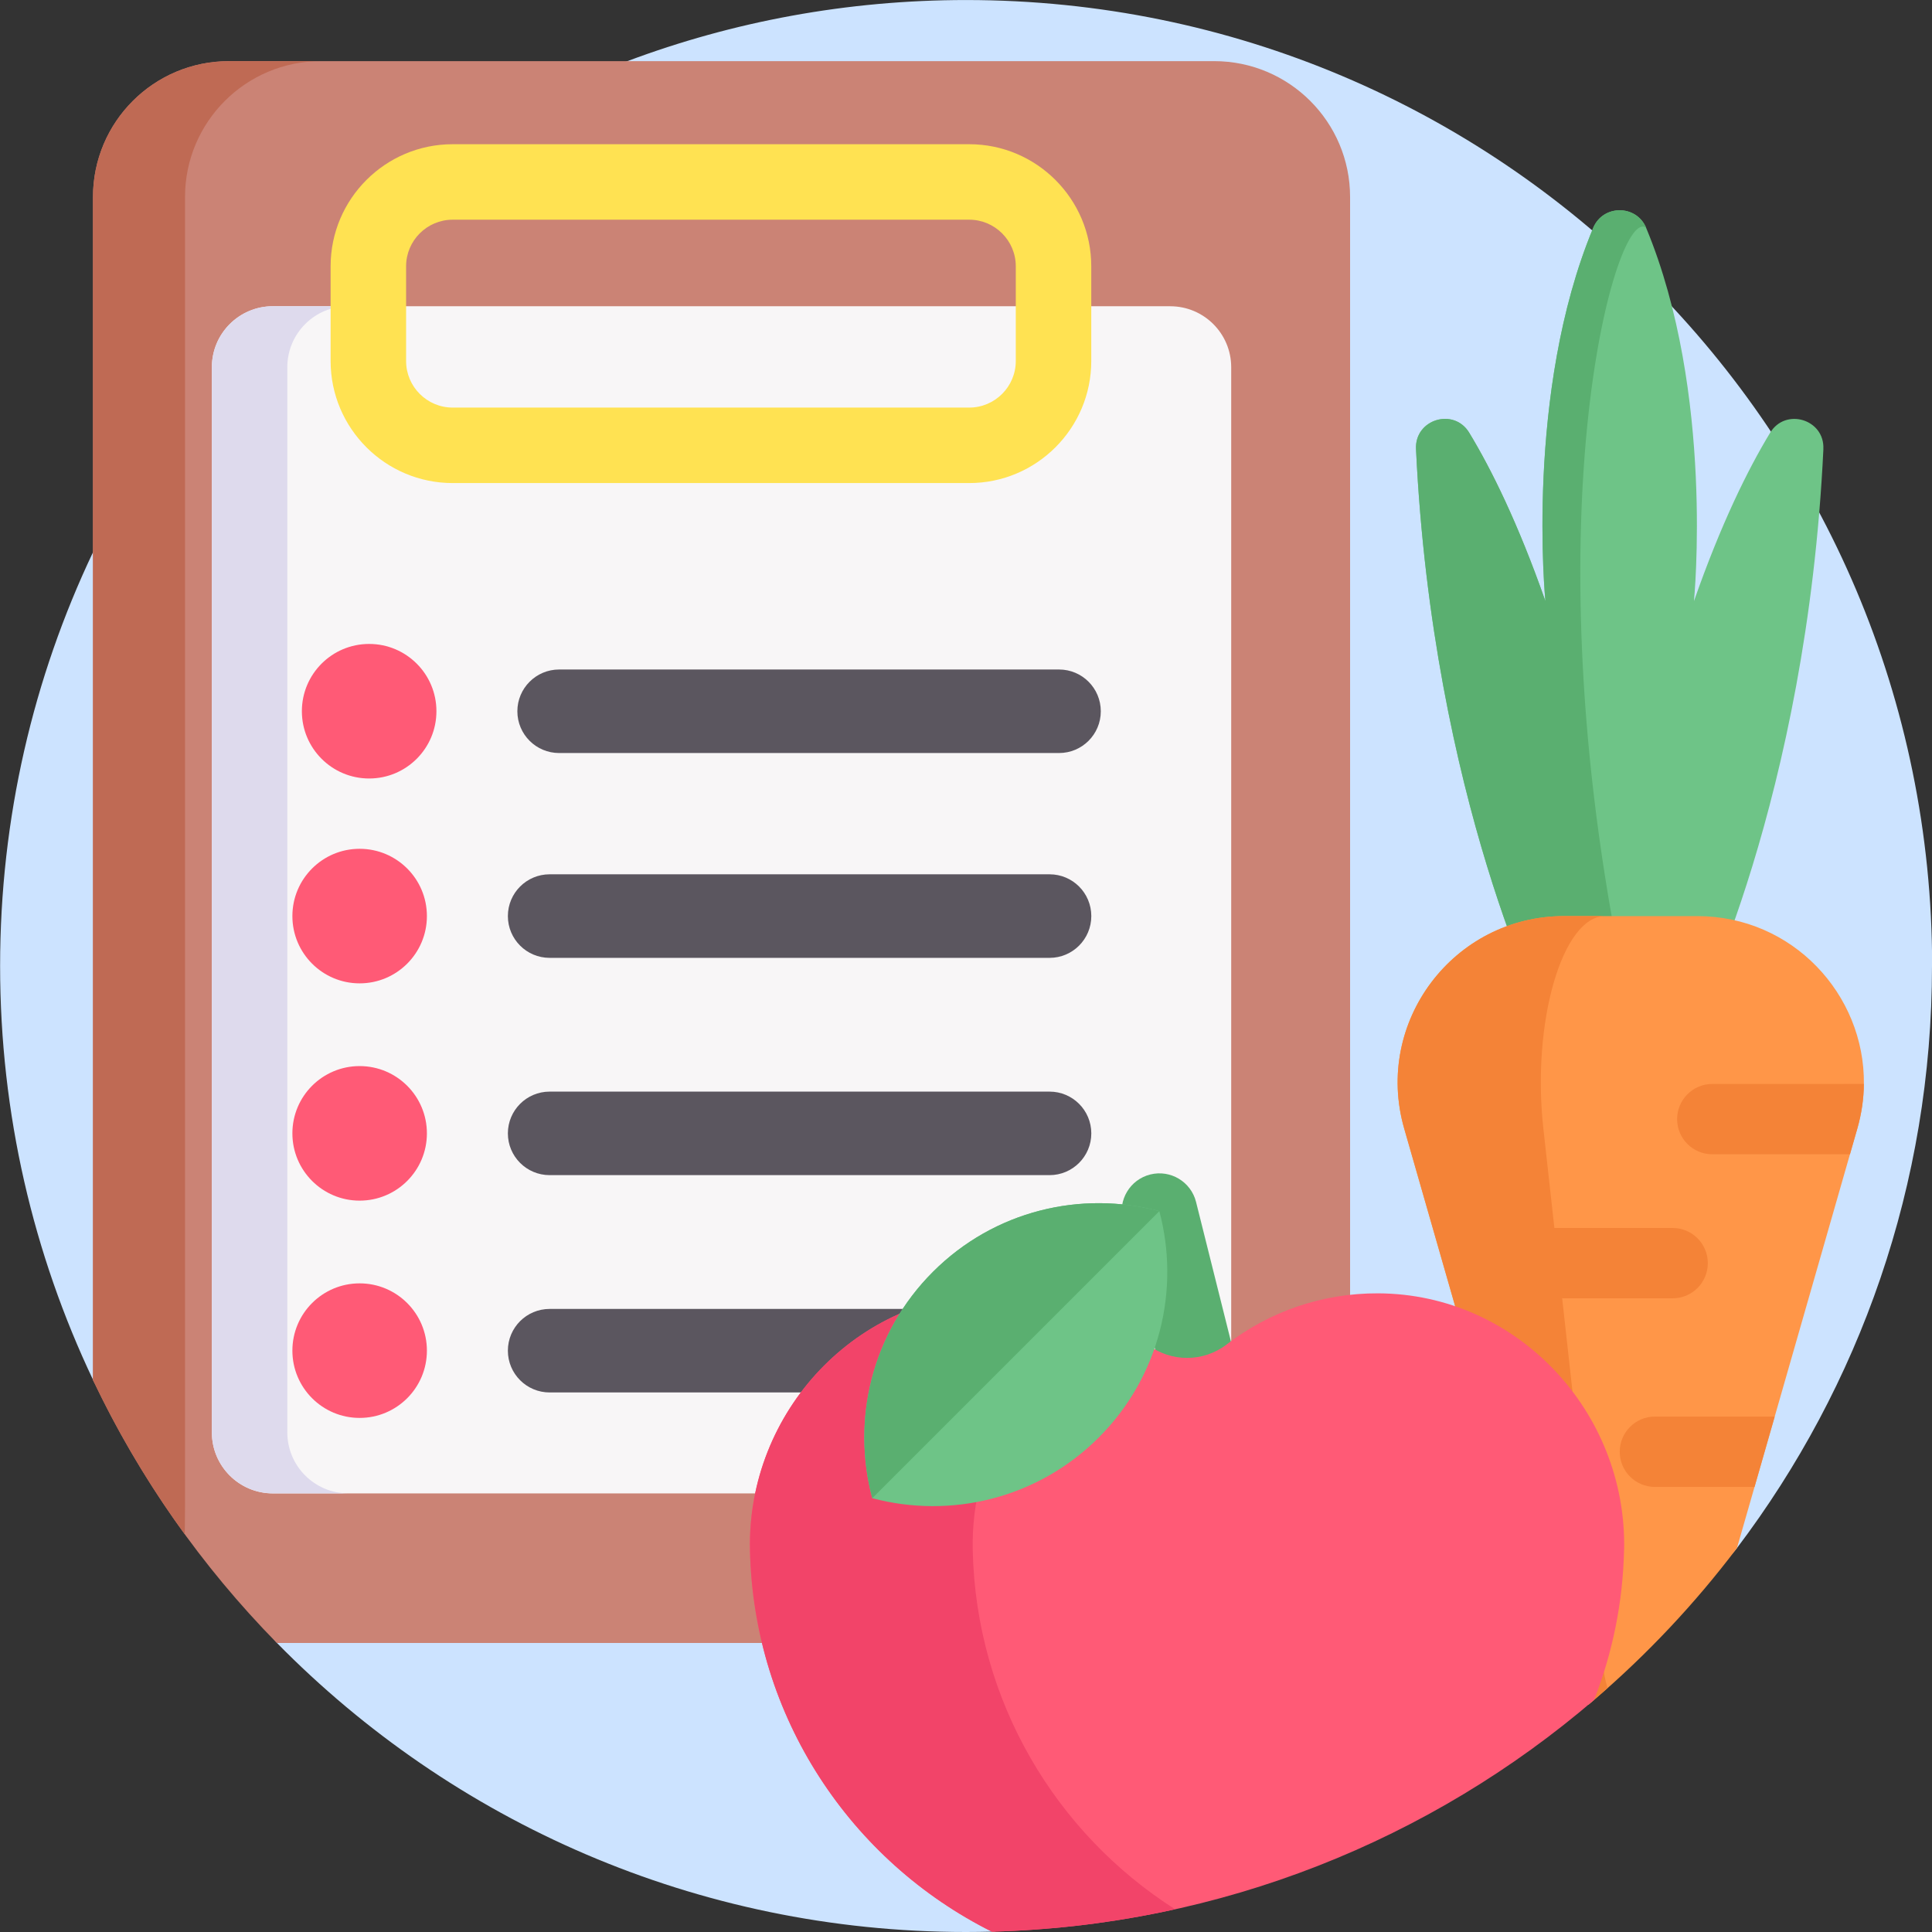 <svg fill="none" height="56" viewBox="0 0 56 56" width="56" xmlns="http://www.w3.org/2000/svg" xmlns:xlink="http://www.w3.org/1999/xlink"><rect x="0" y="0" width="56" height="56" fill="#333333" stroke="none"/><clipPath id="a"><path d="m0 0h56v56h-56z"/></clipPath><g clip-path="url(#a)"><path d="m56 28c0 6.335-2.104 12.179-5.652 16.87-1.115 1.474-3.653.642-5.033 1.869-.128.114-8.311 1.988-12.803 2.979-1.716.38-1.941 6.223-3.76 6.272-.249.006-.5.01-.75.01-7.821 0-14.895-3.207-19.975-8.378-.965-.982 1.114-4.987.303-6.103-1.019-1.399-4.883.058-5.632-1.521-1.728-3.637-2.695-7.704-2.695-11.998s.967-8.362 2.695-11.998c.75-1.582 1.646-3.082 2.668-4.483 3.2-4.388 7.645-7.809 12.817-9.746 3.056-1.146 6.366-1.772 9.821-1.772 15.463 0 28 12.537 28 28z" fill="#cce3ff"/><path d="m52.852 13.015c-.482 10.151-3.752 16.554-3.752 16.554h-4.305s-3.269-6.403-3.752-16.554c-.04-.861 1.097-1.209 1.543-.471.641 1.058 1.415 2.62 2.208 4.88 0 0-.603-6.042 1.385-10.818.283-.681 1.252-.681 1.536 0 1.987 4.776 1.385 10.818 1.385 10.818.792-2.261 1.567-3.823 2.208-4.88.446-.737 1.584-.389 1.543.471z" fill="#6ec487"/><path d="m47.716 6.605c-.853-.682-3.357 8.045-.768 21.2.126.641.208 1.228.251 1.763h-2.403s-3.269-6.403-3.752-16.554c-.04-.861 1.097-1.209 1.543-.471.641 1.058 1.415 2.62 2.208 4.88 0 0-.603-6.042 1.385-10.818.283-.681 1.252-.681 1.536 0z" fill="#5aaf70"/><path d="m54.025 31.419c-.003.424-.065.859-.189 1.292l-.214.746-2.181 7.603-.585 2.039-.509 1.772c-1.218 1.612-2.609 3.089-4.142 4.402-.056.048-.112.095-.168.142-.424-.284-.749-.713-.897-1.229l-4.439-15.474c-.885-3.084 1.431-6.158 4.638-6.158h3.859c2.757 0 4.855 2.269 4.828 4.866z" fill="#ff9648"/><g fill="#f48337"><path d="m46.593 48.933c-.128.114-.258.228-.388.339-.056.048-.112.095-.168.142-.424-.284-.749-.713-.897-1.229l-4.439-15.474c-.885-3.084 1.431-6.158 4.639-6.158h1.185c-1.238 0-2.132 3.073-1.79 6.158l1.714 15.474c.031.278.081.53.147.748z"/><path d="m54.025 31.419c-.003.424-.065.859-.189 1.292l-.214.746h-3.991c-.563 0-1.019-.456-1.019-1.018 0-.282.114-.536.299-.721.185-.185.439-.299.721-.299z"/><path d="m48.483 37.632h-5.003c-.563 0-1.019-.456-1.019-1.019 0-.563.456-1.019 1.019-1.019h5.003c.563 0 1.019.456 1.019 1.019-0.0.563-.456 1.019-1.019 1.019z"/><path d="m51.441 41.06-.585 2.039h-2.888c-.563 0-1.019-.456-1.019-1.019 0-.282.114-.536.299-.721.185-.185.439-.299.721-.299z"/></g><path d="m39.133 5.71v37.972c0 2.175-1.764 3.94-3.94 3.94h-27.168c-2.174-2.214-3.983-4.787-5.33-7.623v-34.288c0-2.175 1.764-3.939 3.94-3.939h28.558c2.175 0 3.94 1.763 3.94 3.939z" fill="#cb8375"/><path d="m9.303 1.772c-2.177 0-3.94 1.763-3.94 3.939v37.972c0 .245-.003.511-.007.79-1.019-1.399-1.912-2.895-2.661-4.473v-34.288c0-2.175 1.763-3.939 3.939-3.939z" fill="#bf6a54"/><path d="m33.919 43.287h-26.01c-.977 0-1.768-.792-1.768-1.768v-30.874c0-.977.792-1.768 1.768-1.768h26.01c.977 0 1.768.792 1.768 1.768v30.874c-0.0.977-.792 1.768-1.768 1.768z" fill="#f8f6f7"/><path d="m10.097 43.286h-2.187c-.977 0-1.769-.792-1.769-1.768v-30.874c0-.977.792-1.769 1.769-1.769h2.187c-.977 0-1.769.792-1.769 1.769v30.874c-0.0.976.792 1.768 1.769 1.768z" fill="#dedaed"/><path d="m28.093 14.002h-14.972c-1.951 0-3.538-1.587-3.538-3.538v-2.746c0-1.951 1.587-3.538 3.538-3.538h14.972c1.951 0 3.538 1.587 3.538 3.538v2.746c-0 1.951-1.587 3.538-3.538 3.538zm-14.972-7.634c-.744 0-1.35.606-1.35 1.35v2.746c0 .744.606 1.35 1.35 1.35h14.972c.744 0 1.35-.606 1.35-1.35v-2.746c0-.744-.606-1.35-1.35-1.35z" fill="#ffe252"/><path d="m30.422 40.361h-14.49c-.669 0-1.211-.542-1.211-1.211s.542-1.21 1.211-1.21h14.49c.669 0 1.21.542 1.21 1.21s-.542 1.211-1.21 1.211z" fill="#5b565f"/><path d="m35.687 44.52c-.49 0-.936-.332-1.06-.829l-2.082-8.321c-.147-.586.21-1.18.796-1.327.586-.146 1.18.21 1.327.796l2.082 8.321c.147.586-.21 1.18-.796 1.327-.089.022-.178.033-.266.033z" fill="#5aaf70"/><path d="m47.074 44.932c-.034 1.529-.338 2.99-.868 4.34-4.718 4.043-10.797 6.543-17.455 6.718-4.081-2.038-6.906-6.213-7.012-11.058-.087-4.016 3.108-7.427 7.126-7.444 1.655-.008 3.178.547 4.395 1.482.676.52 1.619.52 2.295 0 1.215-.935 2.74-1.49 4.394-1.482 4.017.018 7.214 3.428 7.127 7.444z" fill="#ff5a76"/><path d="m34.061 55.342c-1.716.38-3.492.601-5.311.649-4.081-2.038-6.906-6.213-7.012-11.058-.087-4.016 3.108-7.427 7.126-7.444 1.181-.005 2.296.276 3.279.778-2.395 1.233-4.011 3.794-3.948 6.666.095 4.377 2.412 8.209 5.867 10.409z" fill="#f24469"/><path d="m31.847 41.668c-1.778 1.777-4.296 2.362-6.564 1.758-.605-2.266-.02-4.785 1.759-6.562 1.778-1.778 4.296-2.364 6.562-1.759.605 2.267.021 4.785-1.758 6.564z" fill="#6ec487"/><path d="m33.605 35.105-8.321 8.321c-.605-2.266-.02-4.785 1.759-6.562 1.778-1.778 4.296-2.364 6.562-1.759z" fill="#5aaf70"/><path d="m10.424 28.503c1.077 0 1.95-.873 1.95-1.95 0-1.077-.873-1.95-1.95-1.95-1.077 0-1.949.873-1.949 1.95 0 1.077.873 1.95 1.949 1.95z" fill="#ff5a76"/><path d="m10.7 22.565c1.077 0 1.95-.873 1.95-1.95 0-1.077-.873-1.95-1.95-1.95-1.077 0-1.95.873-1.95 1.95 0 1.077.873 1.95 1.95 1.95z" fill="#ff5a76"/><path d="m10.424 34.801c1.077 0 1.95-.873 1.95-1.95s-.873-1.95-1.95-1.95c-1.077 0-1.949.873-1.949 1.95s.873 1.95 1.949 1.95z" fill="#ff5a76"/><path d="m10.424 41.099c1.077 0 1.95-.873 1.95-1.95s-.873-1.95-1.95-1.95c-1.077 0-1.949.873-1.949 1.95s.873 1.95 1.949 1.95z" fill="#ff5a76"/><path d="m30.422 27.764h-14.49c-.669 0-1.211-.542-1.211-1.211s.542-1.211 1.211-1.211h14.49c.669 0 1.21.542 1.21 1.211s-.542 1.211-1.21 1.211z" fill="#5b565f"/><path d="m30.697 21.827h-14.49c-.669 0-1.211-.542-1.211-1.21s.542-1.211 1.211-1.211h14.49c.669 0 1.21.542 1.21 1.211s-.542 1.21-1.21 1.21z" fill="#5b565f"/><path d="m30.422 34.062h-14.49c-.669 0-1.211-.542-1.211-1.21 0-.669.542-1.211 1.211-1.211h14.49c.669 0 1.21.542 1.21 1.211 0 .668-.542 1.21-1.21 1.21z" fill="#5b565f"/></g></svg>